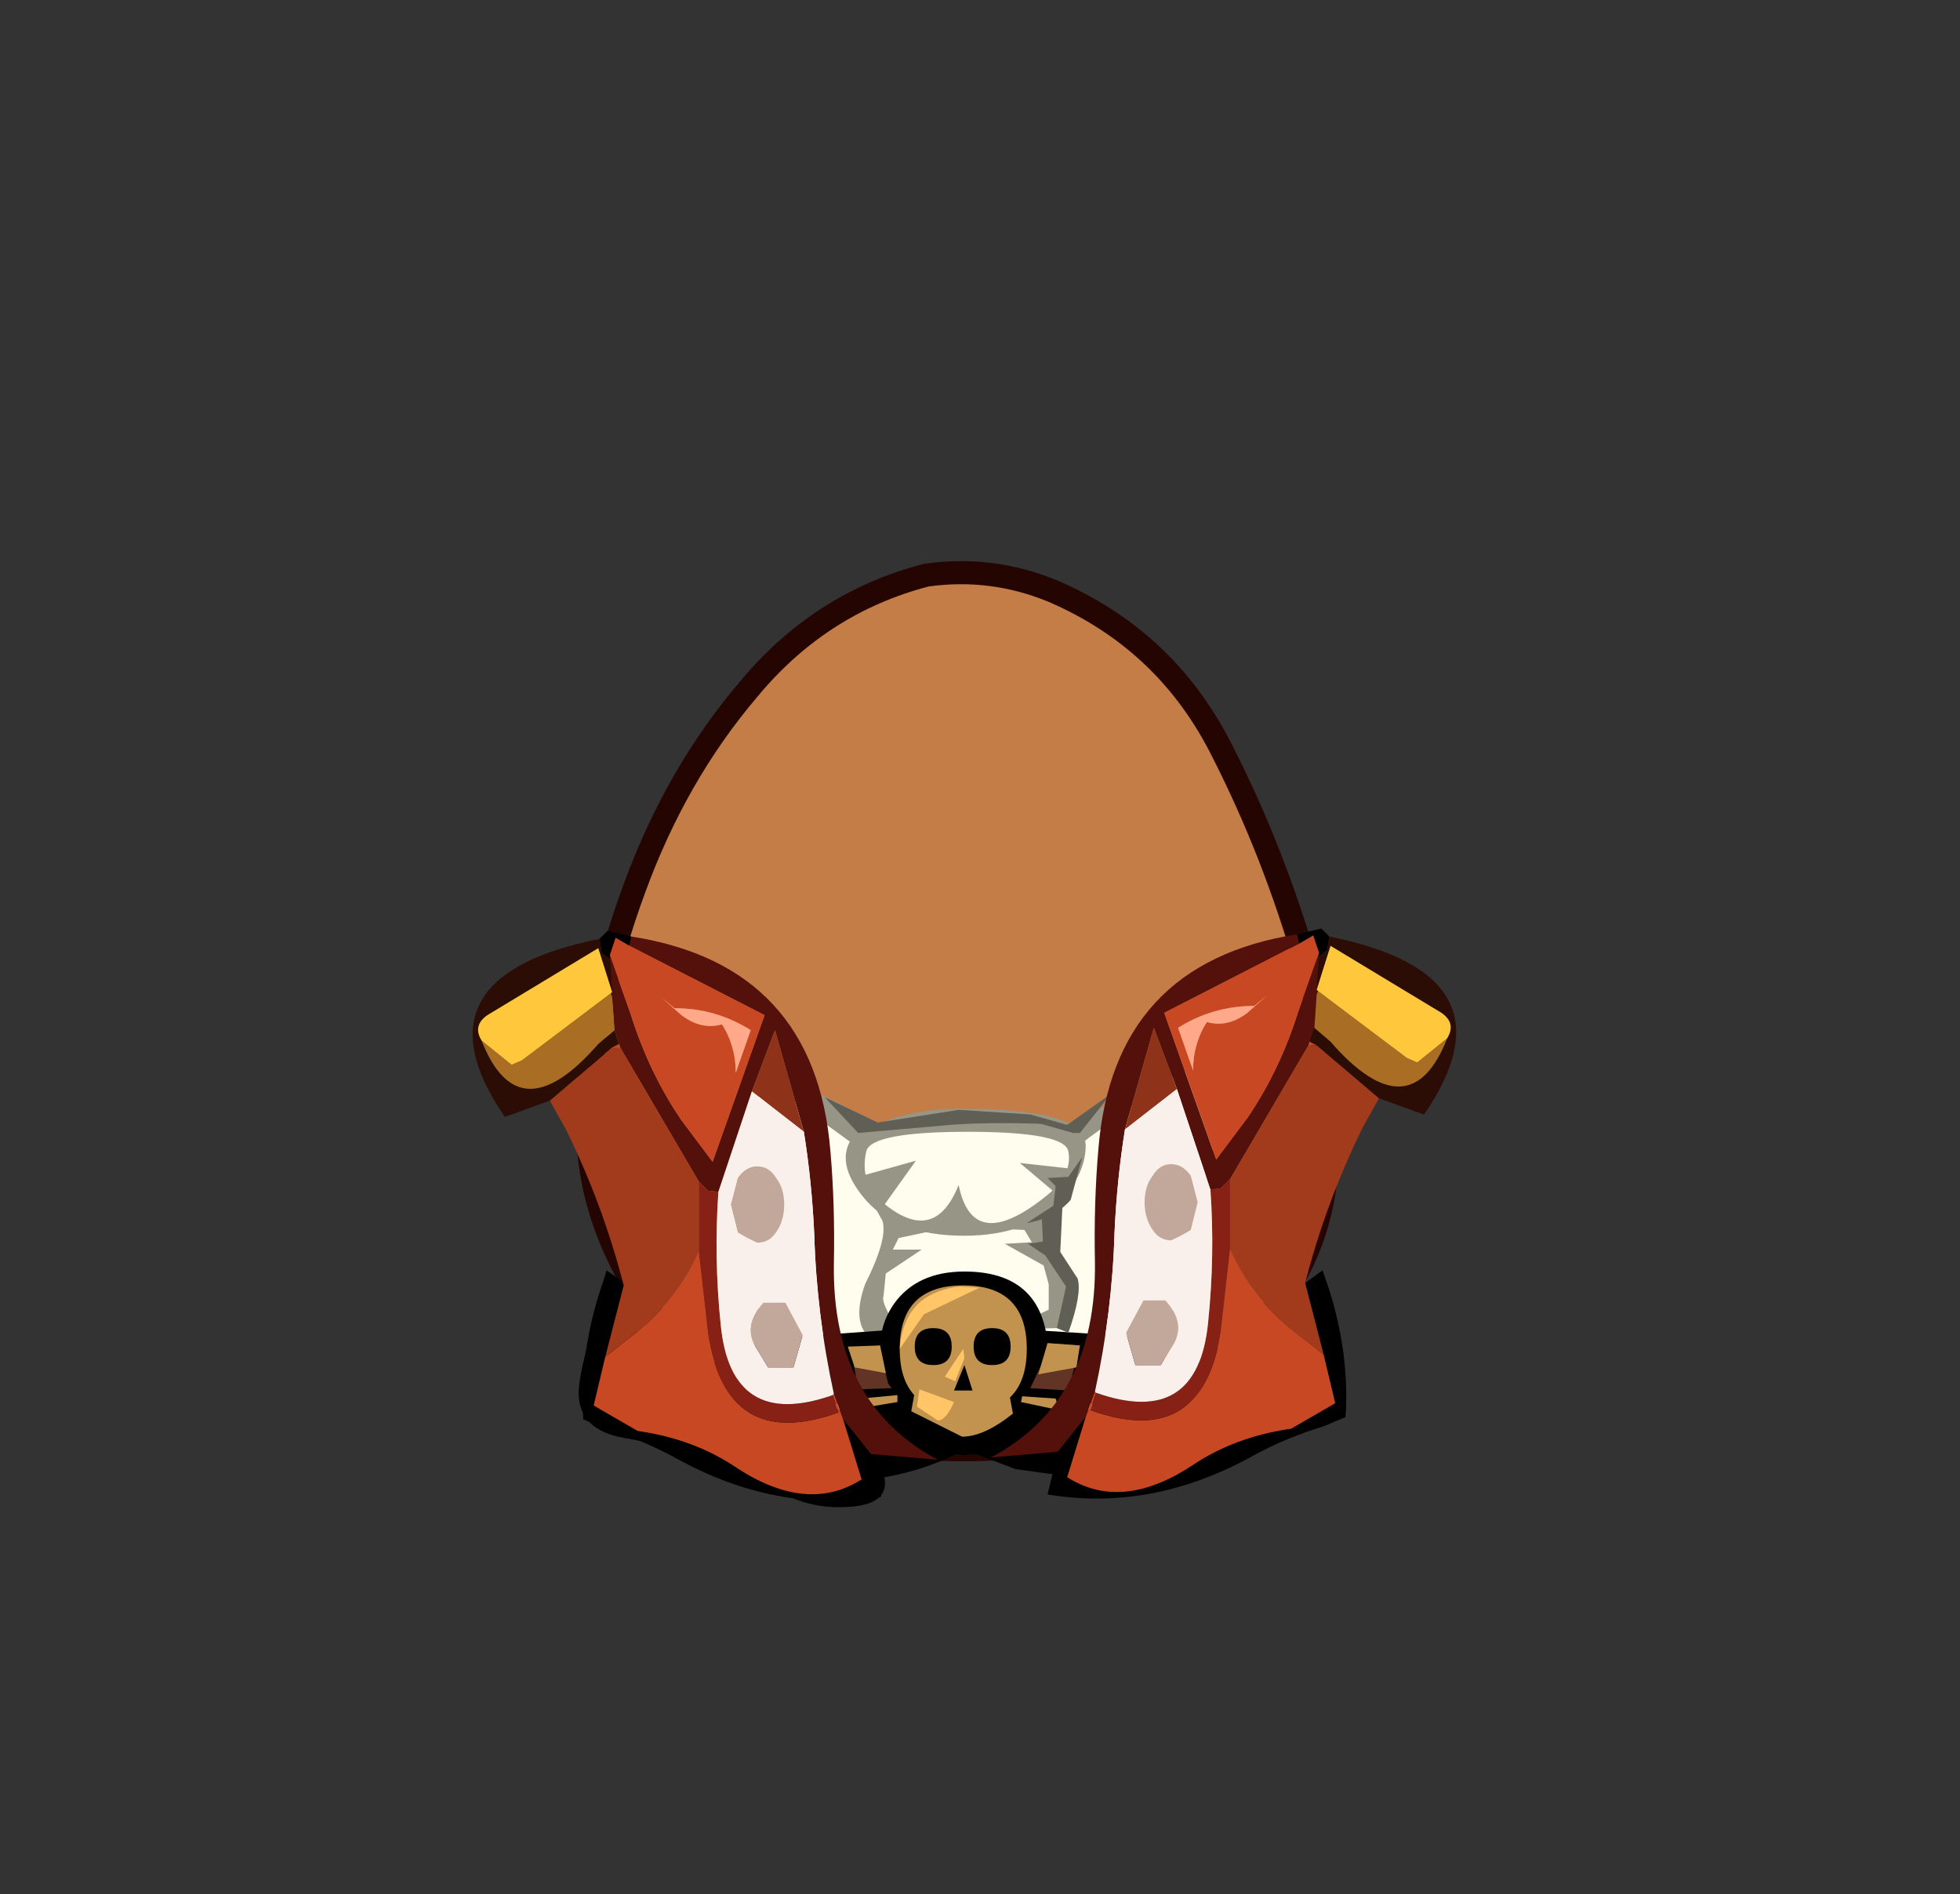 <?xml version="1.0" encoding="UTF-8" standalone="no"?>
<svg xmlns:xlink="http://www.w3.org/1999/xlink" height="82.0px" width="84.85px" xmlns="http://www.w3.org/2000/svg">
  <rect width="100%" height="100%" fill="#333333" stroke="none"/>
  <g transform="matrix(1.0, 0.0, 0.0, 1.0, 37.4, 42.25)">
    <use height="38.0" transform="matrix(1.0, 0.0, 0.0, 1.0, -11.95, -17.45)" width="32.05" xlink:href="#sprite0"/>
    <use height="38.95" transform="matrix(1.0, 0.0, 0.0, 1.0, -12.45, -17.95)" width="33.05" xlink:href="#sprite1"/>
    <use height="19.25" transform="matrix(1.0, 0.0, 0.0, 1.0, -12.35, 3.75)" width="27.95" xlink:href="#shape2"/>
    <use height="24.7" transform="matrix(1.0, 0.0, 0.0, 1.0, 5.5, -2.05)" width="20.15" xlink:href="#sprite2"/>
    <use height="24.7" transform="matrix(-1.0, 0.0, 0.0, 1.0, 3.2, -1.95)" width="20.15" xlink:href="#sprite2"/>
  </g>
  <defs>
    <g id="sprite0" transform="matrix(1.0, 0.0, 0.0, 1.0, -0.05, 0.0)">
      <use height="38.0" transform="matrix(1.0, 0.0, 0.0, 1.0, 0.05, 0.0)" width="32.05" xlink:href="#shape0"/>
    </g>
    <g id="shape0" transform="matrix(1.0, 0.0, 0.0, 1.0, -0.05, 0.0)">
      <path d="M27.35 7.4 Q29.5 11.55 30.9 16.15 32.35 20.85 32.05 25.65 31.7 30.6 27.85 33.75 24.05 36.95 19.1 37.8 L16.5 38.0 Q12.9 38.0 9.45 36.85 4.8 35.25 2.35 31.35 -0.2 27.4 0.05 23.0 0.25 18.6 2.05 13.7 3.85 8.75 7.0 5.05 10.1 1.3 14.7 0.1 L16.5 0.0 Q18.4 0.05 20.2 0.8 24.95 2.85 27.35 7.4" fill="#c47d47" fill-rule="evenodd" stroke="none"/>
    </g>
    <g id="sprite1" transform="matrix(1.0, 0.0, 0.0, 1.0, 0.45, 0.5)">
      <use height="38.95" transform="matrix(1.0, 0.0, 0.0, 1.0, -0.45, -0.5)" width="33.05" xlink:href="#shape1"/>
    </g>
    <g id="shape1" transform="matrix(1.0, 0.0, 0.0, 1.0, 0.45, 0.5)">
      <path d="M27.35 7.4 Q24.95 2.85 20.2 0.8 17.55 -0.3 14.7 0.1 10.1 1.3 7.0 5.05 3.85 8.75 2.05 13.7 0.25 18.6 0.05 23.0 -0.2 27.4 2.35 31.35 4.8 35.25 9.45 36.85 14.1 38.4 19.1 37.8 24.05 36.95 27.85 33.75 31.7 30.6 32.05 25.65 32.35 20.85 30.9 16.15 29.5 11.55 27.35 7.4 Z" fill="none" stroke="#240501" stroke-linecap="round" stroke-linejoin="round" stroke-width="1.0"/>
    </g>
    <g id="shape2" transform="matrix(1.0, 0.0, 0.0, 1.0, 12.35, -3.75)">
      <path d="M2.25 10.5 L-0.25 7.7 -4.8 3.75 -0.9 5.6 Q1.25 6.75 3.2 8.25 L4.7 9.35 12.5 4.25 9.95 9.35 4.95 12.5 2.25 10.5" fill="#979585" fill-rule="evenodd" stroke="none"/>
      <path d="M15.6 5.5 L12.3 18.85 13.55 19.7 Q13.1 20.5 4.7 20.5 1.3 20.5 -1.95 19.25 L-4.55 18.0 -4.55 4.3 0.45 7.95 Q2.35 9.7 4.7 10.95 L9.75 7.0 13.8 4.05 15.6 5.5" fill="#fffeee" fill-rule="evenodd" stroke="none"/>
      <path d="M9.0 13.35 Q8.95 14.5 8.35 15.25 L0.05 15.45 Q-0.45 14.75 0.05 13.35 1.05 11.35 0.8 10.6 L-0.25 8.7 4.0 8.5 8.95 9.0 7.95 11.05 Q7.9 11.55 8.45 12.15 9.05 12.8 9.0 13.35" fill="#979585" fill-rule="evenodd" stroke="none"/>
      <path d="M7.7 12.25 L8.0 13.35 8.0 14.45 6.95 14.95 2.35 15.35 1.2 14.85 Q0.75 14.1 0.85 13.85 L1.0 12.35 1.5 11.35 3.85 10.85 6.95 11.0 7.7 12.25" fill="#fffeee" fill-rule="evenodd" stroke="none"/>
      <path d="M4.85 20.7 L4.5 20.7 7.2 18.85 15.1 18.6 Q14.35 21.95 10.85 21.95 L6.55 21.35 4.85 20.7" fill="#000000" fill-rule="evenodd" stroke="none"/>
      <path d="M4.0 20.7 Q1.5 21.95 -2.0 21.95 -4.2 21.95 -5.45 20.3 L-6.25 18.6 1.7 18.85 Q2.85 19.25 4.35 20.7 L4.0 20.7" fill="#000000" fill-rule="evenodd" stroke="none"/>
      <path d="M0.35 20.2 L-0.4 19.25 -1.0 17.5 4.45 17.2 9.2 17.35 9.65 17.35 8.5 20.25 4.3 20.75 0.35 20.2" fill="#000000" fill-rule="evenodd" stroke="none"/>
      <path d="M7.6 15.35 L13.1 15.7 12.8 18.7 7.05 18.35 7.6 15.35" fill="#000000" fill-rule="evenodd" stroke="none"/>
      <path d="M0.85 15.35 L1.45 18.35 -4.45 18.75 -4.75 15.75 0.85 15.35" fill="#000000" fill-rule="evenodd" stroke="none"/>
      <path d="M-11.15 12.75 L-10.1 13.45 -9.75 15.85 -8.75 18.5 -3.6 20.55 -1.9 20.95 -1.1 18.8 Q2.85 22.95 -0.95 23.0 -2.55 23.05 -4.1 22.1 L-6.1 20.8 -10.4 20.0 Q-12.35 19.65 -12.35 18.05 -12.35 17.2 -11.6 14.7 L-11.15 12.75" fill="#000000" fill-rule="evenodd" stroke="none"/>
      <path d="M7.05 18.35 L7.1 19.3 Q6.6 20.45 4.2 20.45 3.4 20.45 2.25 19.75 L1.15 18.85 1.4 18.15 0.75 15.55 Q0.85 14.85 1.3 14.2 2.3 12.8 4.35 12.8 7.65 12.8 7.95 15.9 L7.05 18.35" fill="#000000" fill-rule="evenodd" stroke="none"/>
      <path d="M7.05 16.15 Q7.05 18.9 4.3 18.9 1.55 18.9 1.55 16.15 1.55 13.4 4.3 13.4 7.05 13.4 7.05 16.15" fill="#c2934e" fill-rule="evenodd" stroke="none"/>
      <path d="M2.3 17.45 L6.2 17.6 6.45 18.95 Q5.2 19.95 4.25 19.95 L2.05 18.85 2.3 17.45" fill="#c2934e" fill-rule="evenodd" stroke="none"/>
      <path d="M6.35 16.05 Q6.35 16.85 5.55 16.85 4.75 16.85 4.75 16.05 4.75 15.25 5.55 15.25 6.35 15.25 6.35 16.05" fill="#000000" fill-rule="evenodd" stroke="none"/>
      <path d="M3.8 16.05 Q3.8 16.85 3.0 16.85 2.2 16.85 2.2 16.05 2.2 15.25 3.0 15.25 3.8 15.25 3.8 16.05" fill="#000000" fill-rule="evenodd" stroke="none"/>
      <path d="M4.35 16.85 L4.7 17.95 3.9 17.95 4.35 16.85" fill="#000000" fill-rule="evenodd" stroke="none"/>
      <path d="M7.95 15.9 L9.35 16.0 8.85 17.95 7.2 17.85 7.7 16.8 7.95 15.9" fill="#613425" fill-rule="evenodd" stroke="none"/>
      <path d="M1.05 17.65 L1.2 17.85 -0.25 17.9 -0.55 16.2 0.65 16.0 1.05 17.65" fill="#613425" fill-rule="evenodd" stroke="none"/>
      <path d="M1.45 18.45 L-0.05 18.7 -0.15 18.3 1.45 18.15 1.45 18.45" fill="#c2934e" fill-rule="evenodd" stroke="none"/>
      <path d="M6.85 18.2 L8.3 18.3 8.45 18.8 6.8 18.45 6.85 18.2" fill="#c2934e" fill-rule="evenodd" stroke="none"/>
      <path d="M7.95 15.9 L9.35 16.0 9.2 16.95 7.55 17.25 7.95 15.9" fill="#c2934e" fill-rule="evenodd" stroke="none"/>
      <path d="M0.95 17.2 L-0.4 16.95 -0.7 16.05 0.7 16.0 0.95 17.2" fill="#c2934e" fill-rule="evenodd" stroke="none"/>
      <path d="M4.25 5.75 Q9.6 5.75 9.6 7.35 9.6 8.5 8.6 9.65 7.15 11.25 4.35 11.25 1.3 11.25 -0.05 9.55 -1.25 8.05 -0.5 7.0 L0.65 6.4 Q2.2 5.75 4.25 5.75" fill="#979585" fill-rule="evenodd" stroke="none"/>
      <path d="M8.85 7.6 Q9.05 8.65 7.8 9.6 4.7 12.05 4.1 9.05 3.05 11.7 0.8 9.8 -0.2 8.95 0.1 7.6 0.3 6.75 4.5 6.75 8.7 6.75 8.85 7.6" fill="#fffeee" fill-rule="evenodd" stroke="none"/>
      <path d="M9.0 8.35 L8.35 9.45 6.75 8.1 9.0 8.35" fill="#979585" fill-rule="evenodd" stroke="none"/>
      <path d="M0.75 10.1 L-0.25 8.7 2.25 8.0 0.75 10.1" fill="#979585" fill-rule="evenodd" stroke="none"/>
      <path d="M7.75 11.5 L7.8 12.55 6.1 11.6 7.75 11.5" fill="#979585" fill-rule="evenodd" stroke="none"/>
      <path d="M0.95 11.85 L2.5 11.85 0.85 12.95 0.95 11.85" fill="#979585" fill-rule="evenodd" stroke="none"/>
      <path d="M8.95 9.7 Q8.25 10.5 7.05 10.7 L8.2 9.95 8.3 9.1 7.95 8.75 8.85 8.7 9.45 7.85 8.95 9.7" fill="#605f56" fill-rule="evenodd" stroke="none"/>
      <path d="M8.6 9.85 L8.5 11.95 9.25 13.1 Q9.45 13.75 8.85 15.45 L8.35 15.25 8.75 13.45 7.85 12.1 7.1 11.6 7.75 11.5 7.7 10.45 8.6 9.85" fill="#605f56" fill-rule="evenodd" stroke="none"/>
      <path d="M1.55 16.15 Q1.65 14.8 2.45 14.1 3.15 13.55 4.15 13.45 L5.0 13.5 2.6 14.65 1.55 16.15" fill="#ffc567" fill-rule="evenodd" stroke="none"/>
      <path d="M4.35 16.55 L3.95 17.55 3.5 17.35 4.3 16.15 4.35 16.55" fill="#ffc567" fill-rule="evenodd" stroke="none"/>
      <path d="M2.4 17.9 L3.9 18.45 Q3.55 19.25 3.2 19.25 L2.3 18.65 2.4 17.9" fill="#ffc567" fill-rule="evenodd" stroke="none"/>
      <path d="M3.75 6.45 L-0.25 6.8 -1.7 5.25 0.6 6.35 4.1 5.8 7.2 6.0 8.8 6.45 Q5.75 6.3 3.75 6.45" fill="#605f56" fill-rule="evenodd" stroke="none"/>
      <path d="M10.7 5.1 L9.35 6.8 9.05 6.8 6.95 6.2 8.8 6.45 10.7 5.1" fill="#605f56" fill-rule="evenodd" stroke="none"/>
    </g>
    <g id="sprite2" transform="matrix(1.0, 0.0, 0.0, 1.0, 0.0, -0.2)">
      <use height="24.7" transform="matrix(1.0, 0.0, 0.0, 1.0, 0.0, 0.2)" width="20.15" xlink:href="#shape3"/>
    </g>
    <g id="shape3" transform="matrix(1.0, 0.0, 0.0, 1.0, 0.0, -0.2)">
      <path d="M14.1 3.05 L14.0 4.5 13.8 5.1 13.75 5.25 10.35 11.05 9.95 11.45 9.5 11.5 8.05 7.15 7.05 4.5 5.8 8.9 Q5.45 11.1 5.35 13.35 5.25 16.8 4.5 20.25 L4.1 21.35 2.9 22.85 0.0 23.1 Q4.6 20.65 4.5 14.6 4.45 12.05 4.65 9.75 5.3 1.7 13.25 0.45 L13.35 0.85 7.5 3.85 9.75 10.2 11.1 8.4 Q12.5 6.35 13.3 3.8 L14.2 1.25 14.2 1.4 14.1 2.85 14.1 3.05" fill="#54100a" fill-rule="evenodd" stroke="none"/>
      <path d="M14.2 1.25 L13.95 0.5 13.35 0.85 13.25 0.45 14.3 0.2 14.65 0.55 14.55 1.15 14.2 1.4 14.2 1.25 M14.4 18.65 L13.6 15.55 14.35 15.0 Q15.55 18.2 15.35 21.35 L14.4 21.75 Q12.75 22.25 11.3 23.05 6.95 25.45 2.45 24.7 L2.9 22.85 4.1 21.35 3.3 23.95 Q5.65 25.45 8.7 23.45 10.55 22.2 13.0 21.85 L14.9 20.75 14.4 18.65" fill="#000000" fill-rule="evenodd" stroke="none"/>
      <path d="M13.35 0.85 L13.95 0.5 14.2 1.25 13.3 3.8 Q12.5 6.35 11.1 8.4 L9.75 10.2 7.5 3.85 13.35 0.85 M11.4 3.55 Q9.6 3.55 8.1 4.5 L8.75 6.35 Q8.75 5.75 8.9 5.25 9.05 4.7 9.35 4.25 10.25 4.5 11.1 3.85 L11.95 3.1 11.4 3.55 M14.1 5.25 L13.75 5.25 13.8 5.1 14.1 5.25 M10.35 14.1 Q11.35 16.35 13.45 17.9 L14.4 18.65 14.9 20.75 13.0 21.85 Q10.55 22.2 8.7 23.45 5.65 25.45 3.3 23.95 L4.1 21.35 4.5 20.25 4.55 20.3 4.3 21.05 Q9.15 22.8 9.95 17.65 L10.35 14.1" fill="#c84823" fill-rule="evenodd" stroke="none"/>
      <path d="M13.75 5.25 L14.1 5.25 16.8 7.55 16.1 8.8 Q14.5 12.05 13.6 15.55 L14.4 18.65 13.45 17.9 Q11.35 16.35 10.35 14.1 L10.35 11.05 13.75 5.25" fill="#a23a1c" fill-rule="evenodd" stroke="none"/>
      <path d="M8.05 7.15 L5.8 8.9 7.05 4.5 8.05 7.15" fill="#8e3319" fill-rule="evenodd" stroke="none"/>
      <path d="M10.35 11.05 L10.35 14.1 9.95 17.65 Q9.15 22.8 4.3 21.05 L4.55 20.3 Q8.95 21.85 9.4 17.25 9.7 14.35 9.5 11.5 L9.95 11.45 10.35 11.05" fill="#872116" fill-rule="evenodd" stroke="none"/>
      <path d="M5.8 8.9 L8.05 7.15 9.5 11.5 Q9.7 14.35 9.4 17.25 8.95 21.85 4.55 20.3 L4.5 20.25 Q5.25 16.8 5.35 13.35 5.45 11.1 5.8 8.9 M8.65 10.9 Q8.3 10.4 7.8 10.4 7.3 10.4 7.0 10.9 6.65 11.35 6.65 12.05 6.65 12.75 7.0 13.25 7.3 13.7 7.8 13.7 8.25 13.5 8.65 13.25 L8.95 12.05 8.65 10.9 M5.85 17.7 L6.25 19.1 7.35 19.1 7.8 18.35 Q8.5 17.35 7.55 16.3 L6.6 16.3 5.85 17.7" fill="#f9f0ec" fill-rule="evenodd" stroke="none"/>
      <path d="M19.75 4.95 Q20.15 4.3 19.5 3.85 L14.7 0.95 14.1 2.85 14.15 2.9 14.1 3.05 14.1 2.85 14.2 1.4 14.55 1.15 14.65 0.55 Q22.9 2.2 18.75 8.25 L18.45 8.15 16.8 7.55 14.1 5.25 13.8 5.1 14.0 4.5 14.7 5.1 Q18.15 9.05 19.75 4.95" fill="#2b0d05" fill-rule="evenodd" stroke="none"/>
      <path d="M14.15 2.9 L18.0 5.8 18.45 6.0 19.75 4.95 Q18.15 9.05 14.7 5.1 L14.0 4.5 14.1 3.05 14.15 2.9" fill="#a96d23" fill-rule="evenodd" stroke="none"/>
      <path d="M19.75 4.95 L18.45 6.0 18.0 5.8 14.15 2.9 14.1 2.85 14.7 0.95 19.5 3.85 Q20.15 4.3 19.75 4.95" fill="#ffc83c" fill-rule="evenodd" stroke="none"/>
      <path d="M8.65 10.9 L8.95 12.05 8.65 13.25 Q8.25 13.5 7.8 13.7 7.3 13.7 7.0 13.25 6.65 12.75 6.65 12.05 6.65 11.35 7.0 10.9 7.3 10.4 7.8 10.4 8.3 10.4 8.65 10.9 M5.85 17.7 L6.6 16.3 7.55 16.3 Q8.5 17.35 7.8 18.35 L7.35 19.1 6.25 19.1 5.85 17.7" fill="#c2a89a" fill-rule="evenodd" stroke="none"/>
      <path d="M11.4 3.55 L11.95 3.1 11.1 3.85 Q10.25 4.5 9.35 4.25 9.05 4.7 8.9 5.25 8.75 5.75 8.75 6.35 L8.1 4.5 Q9.6 3.55 11.4 3.55" fill="#ffa88a" fill-rule="evenodd" stroke="none"/>
    </g>
  </defs>
</svg>
